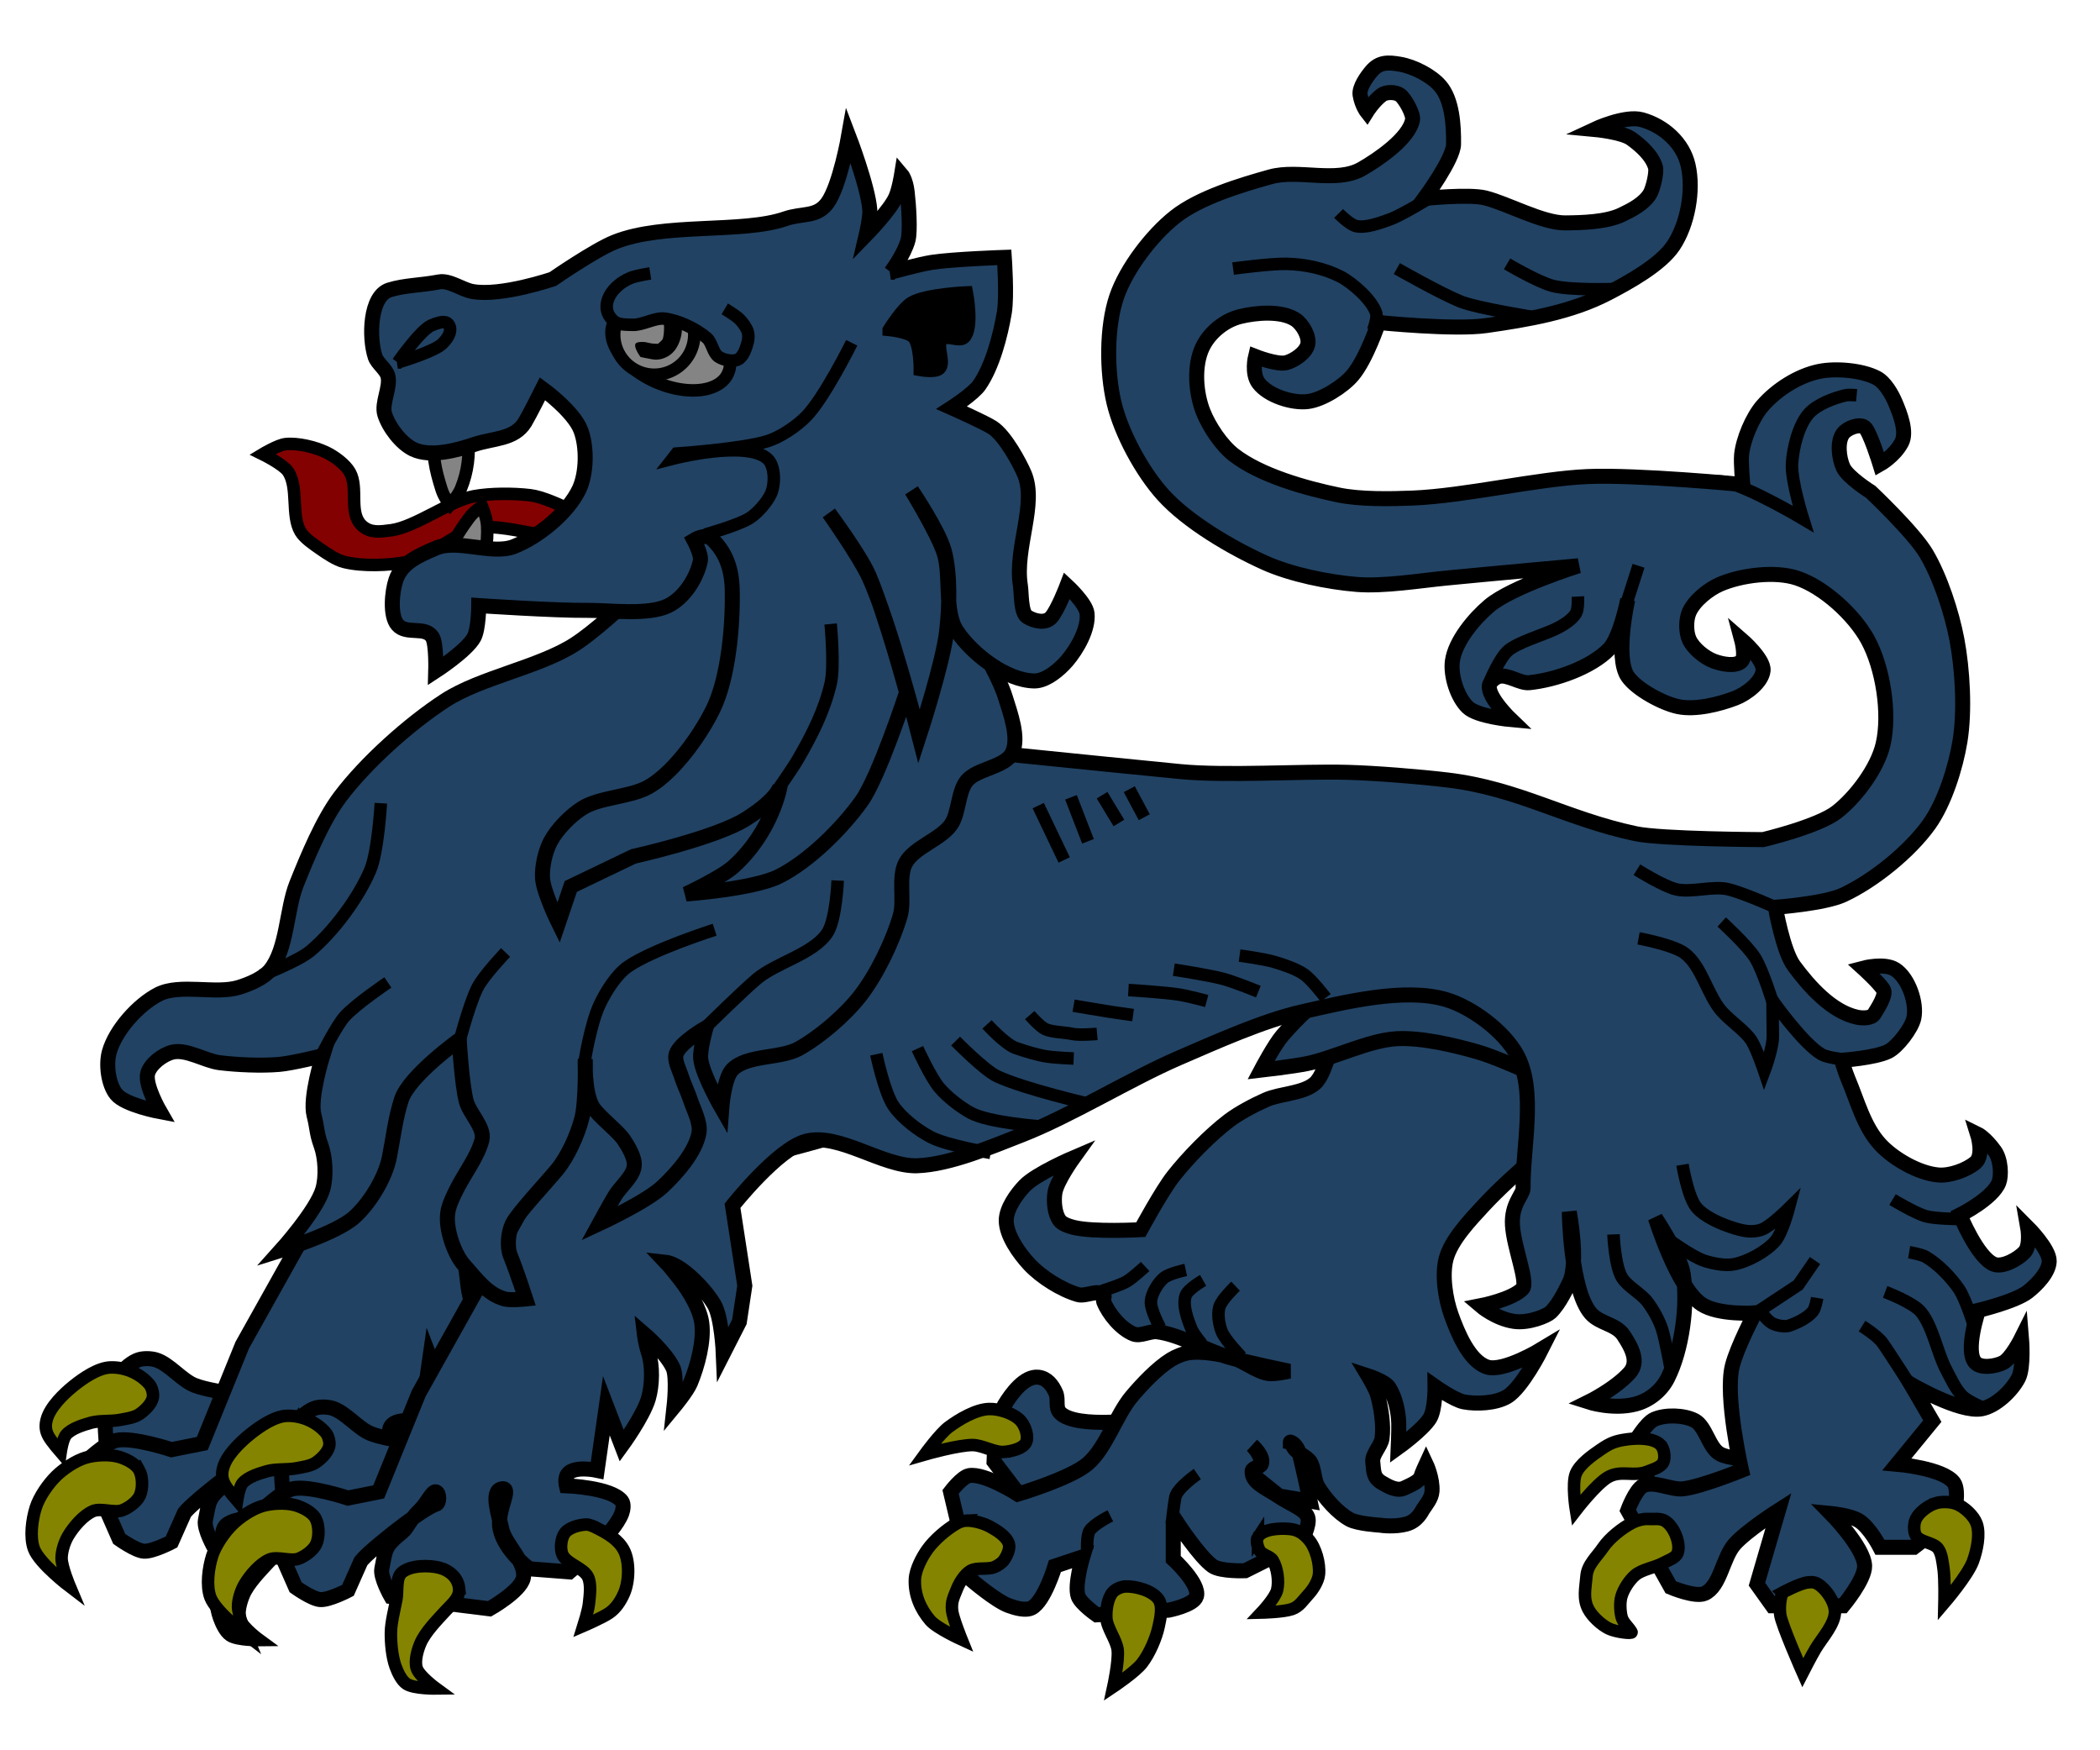 <svg xmlns="http://www.w3.org/2000/svg" version="1.0" height="350" width="420"><g fill-rule="evenodd" stroke="#000"><path d="M24.224 274.57c.79-1.045 2.228-2.232 3.469-2.652.986-.334 2.472-.298 3.469 0 2.667.799 5.16 4.088 7.753 5.1 4.218 1.649 14.894 2.45 14.894 2.45l-11.324 13.261-17.954 1.633-3.265-5.611s-.447-4.53-.102-6.427c.448-2.46 1.553-5.758 3.06-7.754z" fill="#214263" stroke-width="3"/><path d="M24.327 274.672h0z" fill="#f8c300"/><path d="M117.983 144.681L48.456 268.968l-7.999 19.69-6.153 1.23s-7.79-2.59-11.075-1.846c-2.197.498-6.153 4.307-6.153 4.307l6.768 15.382s3.276 2.344 4.923 2.46c1.746.125 5.537-1.845 5.537-1.845l2.461-5.537c0-.982 12.227-10.86 15.171-11.693.71-.2.692-2.201 0-2.46-.754-.284-1.768 2.241-3.28 3.674-1.973 1.87-2.447 3.508-3.41 4.29-3.695 3-3.379 3.468-4.174 7.42-.345 1.716 1.846 5.537 1.846 5.537l19.69 2.46s6.195-3.468 6.767-6.152c.673-3.153-3.647-6.69-4.307-9.845-.49-2.348-2.366-7.6 0-7.998 2.248-.378-1.137 4.45-.337 8.074.983 4.452 5.875 7.923 5.875 7.923l7.999.615s8.78-7.294 10.46-11.69c.263-.69.446-1.873 0-2.461-2.087-2.745-11.076-3.077-11.076-3.077s-.348-1.43.21-2.253c1.241-1.834 5.943-.823 5.943-.823l1.846-12.92 3.076 7.998s4.27-5.847 5.329-9.432c.784-2.655.875-6.602 0-9.229-.584-1.75-.812-3.688-.812-3.688s4.296 3.691 5.736 6.765c.865 1.846.204 7.796.204 7.796s2.61-3.156 3.277-4.755c1.415-3.4 2.775-8.42 2.264-12.068-.4-2.862-2.53-6.337-4.307-8.614-2.095-2.683-2.855-3.476-2.855-3.476s1.285.137 3.174 1.474c2.082 1.472 4.854 4.268 6.449 6.924 1.547 2.576 1.846 9.844 1.846 9.844l3.214-6.312 1.093-7.224-2.461-15.997s9.063-11.464 14.766-12.921c6.596-1.685 15.347 5.151 22.15 4.922 6.539-.22.786-84.06.786-84.06l-20.474-5.156-10.46 10.46z" fill="#214263" stroke-width="3"/><path d="M29.818 276.76c-1.892-2.164-4.865-3.415-7.737-3.316-2.47.085-5.444 2.134-7.37 3.684-1.989 1.603-4.643 4.175-5.341 6.632-.366 1.286-.293 2.338.368 3.5.623 1.096 2.395 3.132 2.395 3.132s.384-2.668 1.105-3.5c1.085-1.252 3.38-1.949 4.974-2.395 1.658-.463 4.02-.232 5.71-.553 1.187-.224 2.858-.446 3.87-1.105 1.085-.706 2.484-2.051 2.763-3.316.184-.838-.173-2.117-.737-2.763zM27.791 293.892c.77 1.344.813 3.743.185 5.158-.557 1.255-2.219 2.457-3.5 2.948-1.653.632-4.272-.518-5.896.184-1.936.838-3.898 3.158-4.973 4.974-.704 1.189-1.29 3.04-1.29 4.421-.001 1.784 1.658 5.711 1.658 5.711s-6.089-4.624-7.185-7.553c-.872-2.332-.389-5.919.369-8.29.681-2.132 2.458-4.693 4.053-6.263 1.486-1.463 3.898-3.082 5.895-3.685 1.905-.575 4.713-.714 6.632-.184 1.389.384 3.336 1.329 4.052 2.58zM56.53 307.893c-.216-2.046-1.88-3.533-3.87-4.053-2.192-.573-5.812-.531-7.552.921-1.257 1.049-.805 3.734-1.105 5.342-.37 1.983-1.075 4.616-1.106 6.632-.032 2.064.216 4.877.921 6.816.425 1.168 1.173 2.819 2.211 3.5 1.496.983 5.895.922 5.895.922s-3.36-2.451-3.869-4.053c-.456-1.438.147-3.586.737-4.974.956-2.248 3.325-4.646 4.974-6.448 1.32-1.442 2.968-2.66 2.763-4.605zM84.162 295.919c2.118 1.078 4.255 2.307 5.343 4.42 1.188 2.31 1.05 6.284 0 8.66-.665 1.502-1.592 2.939-2.948 3.868-1.427.978-5.158 2.579-5.158 2.579s.962-3.062 1.105-4.421c.169-1.595.496-3.89-.184-5.343-.88-1.878-4.435-2.66-5.158-4.605-.447-1.202-.237-3.228.553-4.237.84-1.075 2.872-1.623 4.237-1.658.698-.018 1.587.42 2.21.737z" fill="#848401" stroke-width="2.5"/></g><path d="M229.423 283.749s-14.092 2.145-17.397-1.218c-1.027-1.045-.276-2.662-.87-4.001-.704-1.586-1.756-2.938-3.48-3.132-2.733-.307-5.362 3.214-6.785 5.567-1.9 3.142-2.088 11.309-2.088 11.309l5.568 7.307 17.065-1.197 7.987-14.635z" fill="#214263" fill-rule="evenodd" stroke="#000" stroke-width="3"/><path d="M338.354 206.401s-30.647 22.738-41.675 34.698c-2.632 2.855-6.446 6.833-7.449 10.584-.879 3.288-.128 8.095 1.027 11.296 1.28 3.55 3.548 9.153 7.12 10.368 3.264 1.11 10.931-3.545 10.931-3.545s-3.877 7.725-6.922 9.508c-2.248 1.317-6.063 1.505-8.623 1.022-1.923-.363-5.754-3.075-5.754-3.075s.057 4.607-1.044 6.368c-1.465 2.342-6.322 5.819-6.322 5.819s.147-3.46.106-4.852c-.07-2.37-.69-5.137-1.95-7.144-.763-1.213-4.176-2.32-4.176-2.32s1.506 2.517 1.856 3.712c.745 2.553 1.293 6.181.928 8.815-.206 1.485-2.012 3.149-1.856 4.64.208 1.996.075 3.16 1.8 4.187 1.32.786 3.079 1.764 4.466 1.1.905-.432 3.052-1.291 3.343-2.252.242-.8 1.062-2.571 1.062-2.571s1.332 2.812 1.183 5.437c-.081 1.426-1.273 2.796-1.81 3.63-.277.431-1.11 2.344-3.354 2.95-2.182.587-4.819.3-5.31.208 0 0-4.34-.257-5.936-1.114-2.446-1.315-5.029-4.256-6.445-6.645-.79-1.332-.676-3.636-1.526-4.93-.705-1.073-2.6-1.677-3.248-2.784-.717-1.225-.715-1.135-.715-1.135s1.288.23 1.875 2.527c.65 2.545 2.088 9.279 2.088 9.279l-6.189-1.024-4.097-3.283s-1.402-1.08-1.313-1.724c.096-.69 1.623-.736 1.856-1.392.576-1.623-1.856-3.712-1.856-3.712s2.256 2.2 1.663 3.843c-.216.6-1.639.685-1.663 1.322-.088 2.301 2.606 3.21 5.63 5.22 2.198 1.46 4.935 2.335 5.505 3.998.515 1.5-1.392 5.103-1.392 5.103l-11.135 5.568s-4.876.191-6.495-.928c-2.613-1.807-7.191-8.815-7.191-8.815l-.696.464v6.959s5.35 4.895 4.64 7.423c-.507 1.798-5.568 2.784-5.568 2.784l-14.383.928s-3.195-2.224-3.711-3.712c-.782-2.25.927-7.887.927-7.887l-5.567 1.856s-2.1 7.022-4.64 8.35c-1.239.65-3.326.018-4.64-.463-2.537-.93-7.422-5.104-7.422-5.104l-4.176-17.63s2.255-2.986 3.712-3.247c3.078-.552 9.743 3.711 9.743 3.711s10.437-3.1 13.918-6.031c3.692-3.108 5.715-9.757 8.815-13.455 2.088-2.49 5.13-5.706 7.888-7.423 1.01-.629 2.531-1.245 3.711-1.392 2.502-.312 5.916.276 8.351.928 2.349.628 5.02 2.882 7.424 3.248 1.246.189 4.175-.464 4.175-.464s-8.497-1.744-12.062-2.784c-4.396-1.282-9.838-4.553-14.383-5.104-1.389-.168-3.331.959-4.64.464-2.487-.94-5.059-4.02-6.031-6.495-.153-.389.295-1.097 0-1.392-1.083-1.082-3.63.42-5.103 0-3.307-.94-7.4-3.517-9.744-6.031-2.038-2.186-4.647-5.827-4.64-8.815.007-2.367 2.064-5.262 3.713-6.96 2.345-2.415 9.743-5.567 9.743-5.567s-3.33 4.624-3.712 6.96c-.274 1.67-.078 4.205.928 5.567.555.75 1.879 1.161 2.784 1.391 3.914.996 13.454.464 13.454.464s4.18-7.724 6.496-10.67c2.919-3.715 7.37-8.28 11.135-11.135 2.035-1.544 5.087-3.141 7.423-4.176 2.817-1.248 7.415-1.229 9.743-3.248 1.41-1.223 2.107-3.827 2.784-5.567.734-1.889 1.889-4.47 1.855-6.496-.067-4.093-4.175-12.99-4.175-12.99s-105.582 47.128-153.642 45.638c-8.832-.274 35.89-84.88 35.89-84.88l90.952 12.013 54.65 2.024 37.107 15.518 9.98 24.471z" fill="#214263" fill-rule="evenodd" stroke="#000" stroke-width="3"/><path d="M220.446 258.123s3.516-1.074 4.87-1.856c1.243-.716 3.711-3.015 3.711-3.015M237.145 253.948s-3.34.705-4.407 1.624c-1.204 1.035-2.418 3.056-2.551 4.638-.142 1.689 1.855 5.334 1.855 5.334M240.623 256.036s-3.014 1.714-3.478 3.015c-.689 1.928.384 4.83 1.16 6.725.416 1.019 2.087 3.015 2.087 3.015M247.117 257.195s-2.803 2.651-3.247 4.175c-.41 1.41-.075 3.505.464 4.87.711 1.8 3.943 5.103 3.943 5.103M234.361 304.74s.412-3.955.696-5.334c.388-1.88 4.407-4.639 4.407-4.639M217.43 309.842s-.107-2.745.465-3.71c.787-1.33 4.174-3.016 4.174-3.016" fill="none" stroke="#000" stroke-width="2.5"/><path d="M200.903 290.335c-1.939.196-4.4-1.354-6.348-1.372-2.937-.028-9.607 1.887-9.607 1.887s3.043-4.19 4.803-5.49c2.132-1.574 5.415-3.526 8.064-3.603 2.035-.06 5.001.874 6.347 2.402.875.993 1.618 3.103 1.03 4.289-.625 1.26-2.89 1.746-4.29 1.887zM193.186 304.068c1.485-.047 3.495.5 4.812 1.22 1.346.734 3.397 1.972 3.791 3.505.251.978-.44 2.391-1.02 3.201-.415.579-1.253 1.105-1.896 1.372-1.357.563-3.551-.007-4.812.762-1.103.674-2.136 2.272-2.625 3.506-.69 1.745-1.2 2.542-1.02 4.42.138 1.44 1.895 5.793 1.895 5.793s-4.923-2.242-6.27-3.81c-1.968-2.293-3.2-5.155-3.062-8.232.088-1.943 1.37-4.383 2.48-5.945 1.368-1.927 3.818-4.028 5.832-5.183.521-.299 1.3-.59 1.895-.61zM222.492 318.46c.548-.67 1.75-1.193 2.614-1.22 2.135-.064 5.421.849 6.623 2.615.912 1.34.342 3.818 0 5.402-.508 2.356-1.843 5.409-3.311 7.32-1.358 1.768-5.752 4.706-5.752 4.706s1.114-5.122.872-7.32c-.225-2.038-2.163-4.4-2.266-6.449-.079-1.557.232-3.846 1.22-5.054zM251.597 307.306c1.097-1.6 4.342-1.74 6.274-1.568 1.655.146 2.738.842 3.835 2.091 1.44 1.641 2.297 4.798 2.09 6.971-.127 1.35-1.166 3.016-2.09 4.009-1.089 1.168-1.803 2.441-3.312 2.963-1.74.601-6.1.697-6.1.697s2.76-2.922 3.137-4.532c.41-1.75.056-4.386-.871-5.925-.502-.833-2.122-1.079-2.614-1.917-.427-.727-.825-2.093-.349-2.789z" fill="#848401" fill-rule="evenodd" stroke="#000" stroke-width="2.5"/><path d="M268.084 197.448c-4.194 1.667-8.62 6.195-11.584 9.598-1.61 1.85-4.303 6.951-4.303 6.951s6.519-.748 9.268-1.324c5.446-1.14 12.316-4.661 17.872-4.965 4.923-.268 11.482 1.28 16.218 2.648 5.387 1.555 17.211 7.282 17.211 7.282s-11.135-18.508-19.196-21.845c-7.08-2.93-18.366-1.175-25.486 1.655zM59.51 284.247c.79-1.046 2.228-2.233 3.469-2.653.985-.334 2.471-.298 3.468 0 2.667.799 5.16 4.088 7.753 5.1 4.218 1.649 14.895 2.45 14.895 2.45L77.77 302.404l-17.955 1.633-3.264-5.611s-.448-4.53-.102-6.427c.447-2.46 1.553-5.758 3.06-7.753z" fill="#214263" fill-rule="evenodd" stroke="#000" stroke-width="3"/><path d="M59.612 284.349h0z" fill="#f8c300" fill-rule="evenodd" stroke="#000"/><path d="M356.24 291.441s-8.99 1.036-12.236-.692c-2.226-1.185-2.837-5.542-5.08-6.696-2.156-1.11-5.864-1.217-8.08-.23-1.66.739-3.925 4.617-3.925 4.617l4.156 11.775 5.772.923 9.835-.185 9.558-9.512z" fill="#214263" fill-rule="evenodd" stroke="#000" stroke-width="3"/><path d="M153.268 154.357L83.741 278.644l-7.998 19.69-6.153 1.23s-7.79-2.59-11.075-1.846c-2.198.498-6.153 4.307-6.153 4.307l6.768 15.382s3.275 2.344 4.922 2.461c1.747.124 5.538-1.846 5.538-1.846l2.46-5.537c0-.982 12.228-10.859 15.172-11.693.71-.2.691-2.201 0-2.46-.754-.284-1.769 2.241-3.28 3.674-1.974 1.87-2.447 3.508-3.41 4.29-3.696 3-3.38 3.468-4.174 7.42-.345 1.716 1.846 5.537 1.846 5.537l19.689 2.46s6.195-3.468 6.768-6.152c.673-3.153-3.647-6.69-4.307-9.844-.491-2.35-2.366-7.601 0-8 2.247-.377-1.138 4.451-.338 8.075.984 4.452 5.875 7.923 5.875 7.923l8 .615s8.78-7.294 10.459-11.69c.263-.69.447-1.873 0-2.461-2.087-2.745-11.075-3.076-11.075-3.076s-.348-1.431.21-2.254c1.24-1.834 5.943-.823 5.943-.823l1.846-12.92 3.076 7.998s4.27-5.847 5.328-9.431c.784-2.656.876-6.603 0-9.23-.583-1.75-.812-3.688-.812-3.688s4.297 3.692 5.736 6.765c.865 1.846.204 7.796.204 7.796s2.611-3.155 3.277-4.755c1.416-3.4 2.775-8.42 2.264-12.068-.4-2.862-2.529-6.337-4.307-8.614-2.094-2.683-2.854-3.476-2.854-3.476s1.284.138 3.174 1.474c2.081 1.472 4.854 4.268 6.448 6.924 1.547 2.576 1.846 9.844 1.846 9.844l3.215-6.312 1.092-7.224-2.46-15.997s9.063-11.464 14.766-12.921c6.595-1.685 15.347 5.151 22.15 4.922 6.538-.22 14.823-3.781 20.92-6.153 9.77-3.8 21.753-11.229 31.38-15.382 7.24-3.123 16.918-7.494 24.61-9.229 8.494-1.916 20.574-4.947 28.919-2.461 5.166 1.54 11.573 6.34 14.151 11.075 3.9 7.162 1.121 18.452 1.22 26.607.016 1.36-2.394 3.155-2.127 7.453.279 4.474 3.21 11.452 2 12.695-2.125 2.18-8.368 3.388-8.368 3.388s3.041 2.607 6.715 3.132c2.928.418 6.541-1.109 7.28-1.811 1.843-1.75 3.358-5.192 3.74-5.933 1.943-3.775 0-14.152 0-14.152s.209 15.617 4.307 20.305c1.806 2.066 5.033 2.08 6.543 4.37 1.628 2.471 3.171 5.311 1.197 7.515-2.876 3.21-8.198 5.826-8.198 5.826s4.86 1.57 9.33.425c2.782-.713 5.22-2.65 6.51-5.215 2.849-5.668 4.08-14.656 3.076-20.92-.587-3.668-5.537-11.075-5.537-11.075s4.34 13.991 9.23 17.228c3.399 2.251 10.688 1.748 10.688 1.748s-3.548 6.689-4.536 10.558c-1.559 6.104 1.846 20.92 1.846 20.92s-8.037 3.27-11.69 3.69c-2.392.276-5.851-1.7-8-.614-1.554.785-3.076 4.922-3.076 4.922l8.614 15.382s4.886 2.075 6.768 1.23c3.167-1.42 3.571-7.135 6.022-9.878 2.422-2.711 8.745-6.734 8.745-6.734l-4.307 14.767 3.077 4.307h14.151s4.417-5.276 4.307-8c-.15-3.734-6.768-10.459-6.768-10.459s3.675.347 5.474 1.358c2.241 1.26 4.37 5.41 4.37 5.41h6.769l7.998-6.153s1.194-5.125 0-6.768c-2.108-2.9-11.368-3.691-11.368-3.691l7.061-8.614-4.307-7.384s9.73 5.727 14.152 4.923c2.837-.517 6.06-3.591 7.383-6.153 1.104-2.139.615-7.999.615-7.999s-2.04 4.097-3.691 4.922c-1.486.743-4.398 1.209-5.538 0-2.156-2.287.616-10.46.616-10.46s7.351-1.759 9.844-3.691c1.78-1.38 4.257-3.9 4.307-6.153.053-2.406-4.307-6.768-4.307-6.768s.63 3.575-.615 4.95c-1.265 1.394-4.409 3.141-6.153 2.433-3.321-1.348-6.768-9.844-6.768-9.844s6.52-3.25 7.781-6.497c.5-1.284.446-4.521-.83-6.294-1.916-2.663-3.45-3.406-3.45-3.406s1.35 4.253-.425 5.737c-1.79 1.498-5.056 2.65-7.383 2.461-3.95-.322-9.017-3.228-11.69-6.153-3.239-3.542-4.505-8.586-6.373-13.006-.548-1.295-1.312-3.773-1.312-3.773s6.637-.457 9.31-1.765c1.876-.918 4.708-4.64 5.143-6.682.649-3.053-1.093-8.038-3.726-9.713-2.186-1.391-6.414-.265-6.414-.265s3.007 2.728 4.017 4.224c.717 1.062-1.162 3.87-1.83 4.963-.544.893-2.41.839-3.432.615-5.052-1.104-9.546-6.119-12.611-10.284-2.18-2.962-3.692-11.69-3.692-11.69s9.79-.727 13.536-2.462c6.07-2.81 13.348-8.703 17.228-14.151 3.083-4.329 5.295-11.368 6.153-16.613.984-6.014.515-14.316-.615-20.304-1.019-5.393-3.341-12.515-6.153-17.228-2.545-4.265-11.075-12.306-11.075-12.306s-4.627-2.894-5.538-4.922c-.832-1.852-1.223-5.147 0-6.768.81-1.073 3.234-2.04 4.307-1.23 1.032.777 3.072 7.383 3.072 7.383s2.871-1.612 4.311-4.307c1.145-2.141-.289-5.76-1.23-7.999-.716-1.701-2.064-4.051-3.692-4.922-2.934-1.57-8.18-1.997-11.444-1.354-4.212.83-8.63 3.649-11.444 6.891-2.028 2.338-3.887 6.765-4.184 9.845-.16 1.664.246 5.907.246 5.907s-21.008-2.015-31.01-1.6c-10.002.415-24.48 3.88-35.071 4.307-4.43.178-10.425.28-14.767-.615-6.58-1.358-15.603-3.89-20.92-8-2.513-1.94-4.981-5.661-6.153-8.613-1.512-3.81-1.9-9.268-.127-12.963 1.397-2.911 4.376-5.336 7.51-6.11 3.231-.8 8.295-1.213 11.076.615 1.38.906 2.788 3.303 2.46 4.922-.336 1.668-2.66 3.261-4.306 3.691-1.821.476-6.153-1.23-6.153-1.23s-.83 3.386.615 5.31c1.895 2.521 6.715 4.08 9.845 3.691 2.896-.359 7.054-2.998 8.943-5.222 2.787-3.28 5.208-10.584 5.208-10.584s15.138 1.537 21.535.616c8.262-1.19 16.899-2.615 24.306-6.463 4.095-2.127 10.543-5.665 13.113-9.498 2.866-4.277 4.101-11.054 2.962-16.075-1.014-4.471-4.823-7.887-9.237-9.13-3.37-.95-9.531 1.938-9.531 1.938s5.53.51 7.383 1.846c1.952 1.407 4.172 3.382 4.845 5.692.31 1.064-.51 4.353-1.076 5.305-1.18 1.99-3.605 3.234-5.692 4.23-3.063 1.46-7.873 1.588-11.267 1.618-4.558.04-11.607-3.908-16.034-5-3.245-.8-12.15.114-12.15.114s5.802-7.86 5.843-10.843c.051-3.737-.244-8.868-2.694-11.69-1.787-2.058-5.313-3.844-7.999-4.307-2.392-.412-4.12-.488-5.7 1.355-.961 1.12-2.554 3.344-2.298 4.798.375 2.128 1.343 3.352 1.343 3.352s1.291-2.075 2.964-3.352c.88-.672 2.793-.648 3.691 0 .947.682 2.7 3.803 2.49 4.951-.682 3.744-6.895 7.963-10.202 9.845-5.05 2.873-12.618.003-18.214 1.562-5.978 1.665-14.204 4.153-19.074 7.999-4.665 3.683-9.775 10.37-11.69 15.997-2.048 6.015-1.995 14.99-.53 21.174 1.445 6.107 5.629 13.809 9.844 18.459 4.916 5.424 13.632 10.522 20.304 13.536 5.223 2.36 12.745 3.898 18.458 4.35 5.365.423 12.488-.748 17.844-1.274 7.933-.78 26.457-2.46 26.457-2.46s-13.365 4.21-17.843 7.998c-3.05 2.579-6.854 7.117-7.384 11.075-.387 2.893.969 7.21 3.077 9.23 1.94 1.858 8.614 2.46 8.614 2.46s-4.57-4.376-4.307-6.768c.085-.778 1.096-1.619 1.845-1.846 1.802-.545 4.28 1.421 6.153 1.23 5.185-.527 12.39-3.007 15.998-6.767 2.183-2.276 3.691-9.845 3.691-9.845s-2.628 11.59 0 15.382c1.797 2.593 7.016 5.377 10.104 6.022 3.438.717 8.152-.457 11.431-1.715 2.194-.841 5.333-3.197 5.538-5.537.196-2.245-4.307-6.153-4.307-6.153s.913 3.393 0 4.307c-1.175 1.175-3.983.584-5.538 0-1.837-.69-4.111-2.52-4.922-4.307-.687-1.513-.676-4.02 0-5.538 1.01-2.268 3.872-4.556 6.153-5.537 4.252-1.83 10.985-2.678 15.382-1.23 5.344 1.758 11.451 7.369 14.151 12.305 3.044 5.565 4.5 14.738 3.077 20.92-1.103 4.79-5.364 10.5-9.23 13.536-3.72 2.921-14.766 5.537-14.766 5.537s-20.325-.088-25.496-1.186c-14.023-2.979-23.336-9.008-37.568-10.73-5.5-.665-14.54-1.394-20.079-1.54-9.412-.25-24.09.76-33.462-.153-15.857-1.545-51.813-5.231-51.813-5.231l-20.474-5.156-10.46 10.46z" fill="#214263" fill-rule="evenodd" stroke="#000" stroke-width="3"/><path d="M246.618 53.707s7.483-1.014 10.707-.945c3.62.078 7.48.879 10.708 2.52 2.442 1.241 6.425 4.734 7.21 7.36.302 1.011-.63 3.463-.63 3.463M279.37 53.707s8.72 4.962 12.68 6.564c3.37 1.364 15.034 3.199 15.034 3.199M301.415 52.762s6.185 3.655 9.133 4.41c3.574.914 12.282.63 12.282.63M285.984 39.535s-5.56 3.476-8.188 4.41c-1.904.675-4.643 1.7-6.614 1.26-1.254-.282-3.464-2.52-3.464-2.52M339.945 96.397s3.656-.341 5.168 0c5.026 1.136 15.505 7.384 15.505 7.384s-2.425-7.693-2.215-11.075c.196-3.146 1.258-7.587 3.323-9.968 1.623-1.87 4.973-3.123 7.383-3.692.647-.152 2.215 0 2.215 0M297.983 136.208s1.911-4.59 3.596-6.07c1.878-1.649 6.934-3.157 9.202-4.207 1.507-.698 3.606-1.88 4.43-3.323.497-.87.369-3.322.369-3.322M327.711 113.142l-2.94 9.148M355.81 181.756s-6.682-3.062-10.128-3.92c-3.044-.759-7.403.72-10.456 0-2.56-.605-7.841-3.921-7.841-3.921M327.711 187.637s6.816 1.247 9.149 2.941c3.522 2.558 4.641 8.554 7.583 11.763 1.925 2.1 4.705 3.876 5.91 5.843 1.03 1.678 2.509 6.063 2.509 6.063s1.783-4.726 1.71-7.205c-.028-.957-.068-6.989-.068-6.989s6.03 8.573 9.802 10.783c1.128.66 4.247.98 4.247.98M378.506 239.879s4.503 2.716 6.648 3.324c1.82.515 6.278.554 6.278.554M394.941 265.547s-1.738-5.673-3.14-7.756c-1.551-2.308-4.235-5.078-6.647-6.463-.898-.516-3.324-.924-3.324-.924M377.029 258.345s5.615 2.082 7.202 4.062c2.342 2.924 3.245 8.132 4.986 11.45.878 1.674 1.96 4.045 3.323 5.355 1.056 1.013 4.248 2.4 4.248 2.4M382.753 278.104s-5.038-7.896-6.278-9.603c-1.039-1.429-4.063-3.324-4.063-3.324M207.645 161.098l5.188 10.863M214.194 159.436l3.404 8.798M220.416 159.013l3.365 5.558M225.857 157.812l2.998 5.607M363.009 252.064l-3.373 4.897-7.636 5.043s1.146 1.832 2.352 2.565c.771.469 2.564.821 3.42.534 1.595-.535 3.764-1.567 4.809-2.885.523-.66.855-2.672.855-2.672M336.5 232.911s1.053 6.39 2.737 8.457c1.571 1.931 4.843 3.342 7.213 4.104 2.036.655 3.97 1.13 5.97.374 1.753-.663 5.347-4.229 5.347-4.229s-1.313 4.991-2.736 6.592c-1.875 2.11-5.438 4.055-8.208 4.601-1.807.356-4.351-.15-6.094-.746-2.343-.802-7.089-4.229-7.089-4.229M322.696 246.84s.265 6.417 1.74 8.706c1.153 1.788 3.836 3.14 5.1 4.85 1.186 1.606 2.227 3.456 2.86 5.349.679 2.026 1.848 8.6 1.848 8.6" fill="none" stroke="#000" stroke-width="2.5"/><path d="M344.345 184.37s5.096 4.653 6.654 7.129c1.67 2.656 3.802 9.743 3.802 9.743M198.122 230.543s-8.619-1.44-11.9-3.132c-2.609-1.345-5.861-3.839-7.516-6.263-1.842-2.7-3.445-10.334-3.445-10.334M207.83 225.22s-10.12-.73-13.688-2.688c-2.11-1.158-4.707-3.175-6.263-5.01-1.741-2.054-4.385-7.83-4.385-7.83M218.165 220.835s-13.476-3.108-18.79-5.637c-2.565-1.221-8.253-7.021-8.253-7.021M197.405 204.843s3.625 3.985 5.728 4.718c1.896.66 4.359 1.421 6.345 1.714 1.776.263 5.258.396 5.258.396M205.951 202.984s2.015 2.326 3.132 2.819c1.423.628 3.806.603 5.324.94 1.467.325 5.01 0 5.01 0M214.72 201.105s5.257.904 7.516 1.253c1.313.203 4.384.626 4.384.626M225.68 197.974s7.262.44 10.335.94c1.62.262 5.324 1.252 5.324 1.252M234.763 193.903s7.07 1.071 10.02 1.879c2.122.58 6.89 2.505 6.89 2.505s0 0 0 0M247.915 191.084s4.876.657 6.89 1.253c1.882.556 4.43 1.39 6.036 2.518 1.562 1.095 4.298 4.685 4.298 4.685" fill="none" stroke="#000" stroke-width="2.5"/><path d="M65.103 286.436c-1.891-2.164-4.865-3.415-7.737-3.316-2.47.085-5.444 2.134-7.369 3.685-1.99 1.602-4.644 4.174-5.342 6.631-.365 1.286-.292 2.339.368 3.5.623 1.096 2.395 3.132 2.395 3.132s.385-2.668 1.106-3.5c1.084-1.252 3.379-1.949 4.974-2.395 1.657-.463 4.02-.232 5.71-.552 1.186-.225 2.857-.447 3.869-1.106 1.085-.706 2.484-2.051 2.763-3.316.185-.837-.172-2.117-.737-2.763zM63.077 303.568c.77 1.344.812 3.743.184 5.158-.557 1.255-2.218 2.457-3.5 2.948-1.652.632-4.271-.518-5.895.184-1.937.838-3.899 3.158-4.974 4.974-.704 1.189-1.289 3.04-1.29 4.421 0 1.784 1.659 5.711 1.659 5.711s-6.09-4.624-7.185-7.553c-.872-2.331-.39-5.918.368-8.29.682-2.132 2.458-4.693 4.053-6.263 1.486-1.463 3.899-3.082 5.895-3.684 1.906-.576 4.714-.715 6.632-.185 1.39.384 3.337 1.329 4.053 2.58zM91.815 317.569c-.215-2.045-1.879-3.533-3.869-4.053-2.192-.573-5.813-.531-7.553.921-1.256 1.05-.805 3.734-1.105 5.343-.37 1.982-1.074 4.615-1.105 6.631-.032 2.064.216 4.877.92 6.817.425 1.167 1.174 2.818 2.212 3.5 1.496.982 5.894.92 5.894.92s-3.36-2.45-3.868-4.052c-.457-1.438.146-3.586.737-4.974.956-2.248 3.324-4.646 4.974-6.448 1.32-1.442 2.968-2.66 2.763-4.605zM119.448 305.595c2.118 1.078 4.254 2.307 5.342 4.421 1.189 2.31 1.05 6.283 0 8.658-.665 1.503-1.592 2.94-2.947 3.869-1.428.978-5.159 2.579-5.159 2.579s.962-3.062 1.106-4.421c.168-1.595.496-3.89-.184-5.343-.88-1.878-4.435-2.66-5.159-4.605-.447-1.202-.237-3.227.553-4.237.841-1.075 2.873-1.623 4.237-1.658.699-.018 1.588.42 2.21.737zM332.102 288.918c-1.419-1.43-4.628-1.372-6.625-1.104-2.35.316-3.367.702-5.325 2.04-1.709 1.167-4.159 2.88-4.969 4.784-.864 2.032 0 7.361 0 7.361s4.035-5.247 6.44-6.625c2.615-1.497 5.112.016 7.902-1.119 1.01-.41 2.664-.856 3.129-1.84.453-.96.195-2.743-.552-3.497zM329.446 303.746c2.04.087 3.007-.374 4.416 1.104 1.23 1.29 2.256 4.027 1.656 5.705-.36 1.01-2.006 1.505-2.944 2.024-1.579.875-4.141 1.229-5.52 2.393-1.16.977-2.329 2.78-2.76 4.232-.347 1.164-.269 2.864 0 4.049.282 1.252 1.39 2.011 2.023 3.128.197.346-3.15-.005-4.6-.736-1.5-.755-3.266-2.38-4.049-3.865-1.12-2.127-.56-4.227-.368-6.624.182-2.263 2.04-3.827 3.313-5.705 1.297-1.913 3.83-3.916 5.888-4.969.811-.414 2.035-.774 2.945-.736zM356.497 318.468s3.373-1.814 4.969-2.024c.882-.117 1.458-.112 2.208.368 1.586 1.016 3.235 3.454 3.312 5.337.105 2.54-2.558 5.362-3.864 7.544-.897 1.498-2.577 4.785-2.577 4.785s-4.276-9.662-4.508-11.647c-.278-2.38.36-4.162.46-4.363zM387.044 300.618c1.26-.416 3.203-.349 4.417.184 1.501.659 3.311 2.321 3.864 3.864.768 2.141.045 5.41-.736 7.545-1.035 2.834-5.704 8.281-5.704 8.281s.114-4.787-.184-6.808c-.184-1.246-.338-3.05-1.104-4.049-.934-1.217-3.653-1.246-4.417-2.576-.495-.862-.428-2.416 0-3.313.642-1.346 2.448-2.66 3.864-3.128z" fill="#848401" fill-rule="evenodd" stroke="#000" stroke-width="2.5"/><g><path d="M120.291 105.324s-9.547-5.723-14.255-6.292c-3.346-.404-7.95-.407-11.256.201-4.747.875-11.721 6.155-16.516 6.797-2.257.302-4.146.577-5.77-.831-2.905-2.52-.712-7.533-2.51-10.751-.88-1.574-3.063-3.2-4.824-4.029-2.18-1.026-5.583-1.87-8.04-1.61-1.53.16-4.594 2.013-4.594 2.013s4.057 1.99 5.054 3.424c2.187 3.148.573 8.821 2.527 12.085.77 1.286 2.606 2.522 3.905 3.424 1.334.926 3.187 2.21 4.824 2.618 3.645.91 8.931.71 12.634 0 4.519-.866 9.494-5.905 14.012-6.771 3.434-.658 8.257.587 11.716 1.132 2.532.399 8.04 2.618 8.04 2.618l5.053-4.028z" fill="#840101" fill-rule="evenodd" stroke="#000" stroke-width="2.5"/><path d="M87.188 86.515c.452-1.46.867-.979 2.308-1.489 1.452-.514 1.424-.79 2.579.229 1.046.923 1.337.573 1.501 1.958.424 3.576-.022 7.16-1.39 10.49-.58 1.415-2.172 3.24-2.172 3.24s-1.165-1.378-1.702-3.074c-1.133-3.585-2.236-7.763-1.124-11.354zM89.087 113.972c-.042 1.528.506 1.206 1.706 2.153 1.21.954 1.094 1.206 2.515.614 1.288-.537 1.45-.112 2.052-1.371 1.553-3.249 2.285-6.786 2.062-10.38-.095-1.525-1.014-3.765-1.014-3.765s-1.547.93-2.6 2.362c-2.228 3.029-4.618 6.63-4.721 10.387z" fill="#848484" fill-rule="evenodd" stroke="#000" stroke-width="2.5"/><path d="M136.996 108.904s-14.548 15.122-22.05 19.95c-7.118 4.58-18.795 6.596-25.899 11.2-7.172 4.648-15.853 12.426-21 19.25-3.534 4.685-6.57 12.049-8.75 17.499-1.997 4.996-1.865 12.967-5.25 17.15-1.36 1.68-4.232 2.867-6.3 3.5-4.635 1.418-11.792-.826-16.1 1.4-4.036 2.086-8.59 7.169-9.799 11.55-.68 2.462-.202 6.41 1.4 8.4 1.773 2.202 8.75 3.5 8.75 3.5s-3.113-5.369-2.45-7.7c.53-1.863 3.022-3.731 4.9-4.2 2.817-.705 6.568 1.74 9.45 2.1 3.544.441 8.34.649 11.9.35 2.667-.225 8.75-1.75 8.75-1.75s-2.652 8.405-1.75 11.9c.692 2.683.469 3.445 1.408 6.054.89 2.471 1.077 6.225.35 8.75-1.234 4.281-8.4 12.25-8.4 12.25s11.1-3.416 14.7-6.65c3.08-2.769 6.182-7.84 7-11.9.773-3.844 1.215-7.931 2.441-11.655 1.556-4.725 11.55-11.9 11.55-11.9s.481 8.667 1.4 12.25c.62 2.418 3.723 5.271 3.15 7.7-.77 3.259-3.603 6.953-5.08 9.958-1.487 3.02-2.223 4.563-1.65 7.88.41 2.364 1.551 5.444 3.15 7.232 2.415 2.698 4.629 5.857 8.13 6.78 1.218.32 4.2 0 4.2 0s-1.776-5.483-3.066-8.649c-.713-1.753-.45-4.584.35-6.3.974-2.086 6.929-8.398 9.016-10.951 2.14-2.618 4.05-6.877 4.9-10.15.899-3.46.7-11.9.7-11.9s-.273 6.448 1.433 9.462c1.025 1.809 5.122 4.903 6.266 6.638.934 1.416 2.264 3.562 2.1 5.25-.205 2.116-2.75 4.13-3.85 5.95-.996 1.65-3.15 5.6-3.15 5.6s9.404-4.362 12.6-7.35c2.872-2.685 6.689-6.974 7.35-10.85.347-2.033-1.116-4.687-1.75-6.65-.45-1.391-1.322-3.151-1.75-4.55-.41-1.34-1.478-3.216-1.05-4.55.728-2.266 5.95-5.25 5.95-5.25s-1.279 4.398-1.05 6.3c.383 3.176 4.2 9.8 4.2 9.8s.44-5.973 2.1-7.7c2.9-3.016 9.643-2.167 13.3-4.2 4.23-2.35 9.27-6.684 12.25-10.5 3.323-4.256 6.549-10.912 8.05-16.1.88-3.04-.424-7.697 1.05-10.499 1.664-3.165 7.06-4.763 9.1-7.7 1.59-2.291 1.39-6.585 3.15-8.75 2.02-2.487 7.712-2.71 9.1-5.6 1.464-3.052-.405-7.963-1.4-11.2-1.493-4.847-7.7-15.05-7.7-15.05l-1.75-22.749-11.55-13.65-49.35 13.65 6.3 7.35z" fill="#214263" fill-rule="evenodd" stroke="#000" stroke-width="3"/><path d="M178.16 54.436s2.646-3.467 3.444-6.413c.487-1.797.136-7.064-.175-9.68-.292-2.452-1.118-3.417-1.118-3.417s-.485 2.997-1.174 4.544c-1.159 2.602-5.882 7.452-5.882 7.452s.808-3.446.706-4.94c-.316-4.612-4.234-14.818-4.234-14.818s-1.755 9.994-4.234 13.407c-2.14 2.947-4.981 1.981-8.423 3.173-8.61 2.982-24.292.71-34.124 4.657-4.05 1.626-12.363 7.384-12.363 7.384s-10.349 3.551-16.105 2.504c-2.115-.385-4.584-2.316-6.695-1.913-3.743.713-6.754.638-9.884 1.594-3.937 1.202-4.153 9.478-2.87 13.39.431 1.31 2.207 2.49 2.551 3.826.576 2.23-1.32 5.452-.637 7.651.807 2.597 3.282 5.85 5.738 7.014 3.371 1.598 8.582.24 12.115-.956 3.878-1.313 8.076-.966 10.203-4.463.857-1.411 3.507-6.696 3.507-6.696s6.211 4.493 7.651 8.29c1.256 3.31 1.185 8.59-.319 11.796-2.216 4.724-8.207 9.588-13.071 11.477-4.37 1.697-11.327-1.558-15.622.319-3.41 1.49-6.786 2.85-7.97 6.376-.767 2.283-1.244 7.094.318 8.927 1.807 2.12 5.621.139 7.014 2.55.79 1.367.638 6.696.638 6.696s6.188-4.02 7.651-6.695c.929-1.697.957-6.377.957-6.377s15.17 1.02 21.68.957c4.504-.044 12.229 1.055 16.259-.957 3.156-1.575 5.658-5.473 6.376-8.926.265-1.274-1.275-4.145-1.275-4.145s2.317-1.427 3.507-.319c2.947 2.744 4.055 6.176 4.145 10.202.156 7.079-.73 17.544-3.826 23.911-1.817 3.736-5.067 8.642-8.636 12.172-1.451 1.434-2.954 2.641-4.436 3.45-3.61 1.972-9.582 1.965-13.071 4.145-2.352 1.47-5.077 4.245-6.376 6.695-1.055 1.989-1.74 5.086-1.594 7.333.183 2.838 3.188 8.927 3.188 8.927l2.464-7.271 12.53-6.015s16.539-3.687 22.554-7.518c6.64-4.228 6.799-6.63 6.799-6.63s-1.48 9.065-9.305 16.153c-2.446 2.216-9.522 5.513-9.522 5.513s13.477-.982 18.544-3.508c6.002-2.992 12.64-9.58 16.54-15.036 3.525-4.932 9.013-21.774 9.013-21.774s-4.277-15.793-7.51-23.335c-1.758-4.102-8.019-12.53-8.019-12.53s6.108 8.679 8.003 12.789c4.2 9.103 10.04 31.874 10.04 31.874s4.782-14.603 5.514-21.106c.539-4.784.754-11.392-.501-16.039-1.07-3.962-6.516-12.029-6.516-12.029s5.137 8.412 6.46 12.39c1.505 4.521-.05 11.69 2.562 15.678 3.04 4.64 9.99 9.965 15.537 10.024 2.295.024 5.022-2.268 6.516-4.01 2.018-2.353 4.366-6.444 4.01-9.523-.236-2.031-4.01-5.513-4.01-5.513s-1.848 4.86-3.164 6.335c-1.142 1.28-3.335.784-4.793-.117-1.305-.807-1.12-4.76-1.363-6.273-1.194-7.478 3.385-16.286.776-22.358-.888-2.068-3.801-7.581-6.38-9.232-1.687-1.08-8.132-3.94-8.132-3.94s4.292-2.758 5.514-4.512c2.636-3.784 4.25-9.986 5.012-14.535.546-3.262 0-11.026 0-11.026s-10.215.338-14.535 1.002c-2.492.384-8.172 1.968-8.172 1.968z" fill="#214263" fill-rule="evenodd" stroke="#000" stroke-width="3"/><g fill-rule="evenodd"><path d="M122.708 64.577a7.36 12.505-66.33 1022.905 10.04 7.36 12.505-66.33 10-22.905-10.04z" style="marker:none" fill="#848484" stroke="#000" stroke-width="2.5" overflow="visible"/><path d="M138.853 66.927a8.007 8.007 0 11-16.015 0 8.007 8.007 0 1116.015 0z" style="marker:none" fill="#848484" stroke="#000" stroke-width="2.5" overflow="visible"/><path d="M131.504 60.038c-.604-.002-1.146.092-1.688.156-1.084.128-2 .312-2 .312l.781 3.407s.747-.147 1.625-.25c.88-.104 1.981.044 1.813-.032-.076-.034.632.76.687.938.177.572.074 2.707-.212 3.286-.1.202-.918.92-.97.937.261-.085-.603-.01-1.25-.125-.645-.115-1.187-.25-1.187-.25s-1.77-.21-2.022.368c-.332.768 1.016 2.596 1.016 2.596s.697.165 1.532.313c.834.148 1.686.41 2.937 0 1.492-.489 2.412-1.436 3.031-2.688.833-1.68 1.036-3.632.47-5.468-.404-1.305-1.103-2.423-2.595-3.094a4.7 4.7 0 00-1.968-.406z"/><path d="M130.053 54.67s-2.762.43-3.903.887c-2.24.896-4.5 2.925-4.788 5.32-.152 1.253.333 2.318 1.241 3.193.977.942 2.547.826 3.902.887 1.985.09 4.448-1.473 6.386-1.241 2.79.333 6.407 2.042 8.513 3.902.986.87 1.204 3.009 2.306 3.724.99.644 2.847 1.064 3.902.533 1.085-.546 1.65-2.371 1.951-3.548.146-.567.165-1.39 0-1.95-.25-.85-.984-1.844-1.596-2.484-.766-.8-3.015-2.129-3.015-2.129" fill="#214263" stroke="#000" stroke-width="2.5"/></g><path d="M79.561 72.481s4.528-6.513 6.757-7.436c2.229-.924 3.064-.794 3.504 0 .44.793.304 2.044-1.348 3.678-1.652 1.633-8.913 3.758-8.913 3.758z" fill="none" stroke="#000" stroke-width="2.5"/><path d="M177.745 65.965s2.727-4.386 4.573-5.462c2.912-1.697 11.05-2.032 11.05-2.032s1.38 7.074-.508 9.018c-.933.96-3.499-.565-4.446.381-1.245 1.243.75 4.613-.508 5.843-.846.827-3.937.254-3.937.254s.055-5.006-1.27-6.478c-1.04-1.156-4.954-1.524-4.954-1.524z" fill-rule="evenodd" stroke="#000" stroke-width="2.5"/><path d="M170.344 68.547s-5.477 11.054-9.136 14.76c-1.932 1.955-5.107 4.098-7.731 4.92-5.034 1.575-18.16 2.47-18.16 2.47l-.816 1.043s14.755-3.82 18.976 0c1.571 1.422 1.577 5.098.703 7.028-.749 1.652-2.776 3.955-4.33 4.89-2.424 1.46-8.827 3.234-8.827 3.234M166.128 124.772s.823 8.46 0 11.948c-1.3 5.506-3.732 10.267-6.571 15.16-1.145 1.973-4.217 6.325-4.217 6.325M77.573 196.46s-6.334 4.26-8.634 6.807c-1.701 1.885-4.72 7.951-4.72 7.951M142.935 185.917s-12.23 3.881-17.295 7.333c-2.344 1.597-4.454 4.981-5.67 7.545-1.899 4.005-3.04 11.448-3.04 11.448M141.572 204.99s6.946-6.828 9.797-9.234c3.843-3.243 11.233-4.974 14.056-9.136 1.81-2.67 2.108-10.542 2.108-10.542M76.168 160.616s-.542 9.612-2.109 13.353c-2.329 5.562-7.331 12.285-11.947 16.165-2.527 2.123-9.84 4.92-9.84 4.92s0 0 0 0M91.409 210.135s2.223-8.94 4.084-12.64c1.213-2.413 5.622-7.029 5.622-7.029" fill="none" stroke="#000" stroke-width="2.5"/></g></svg>
